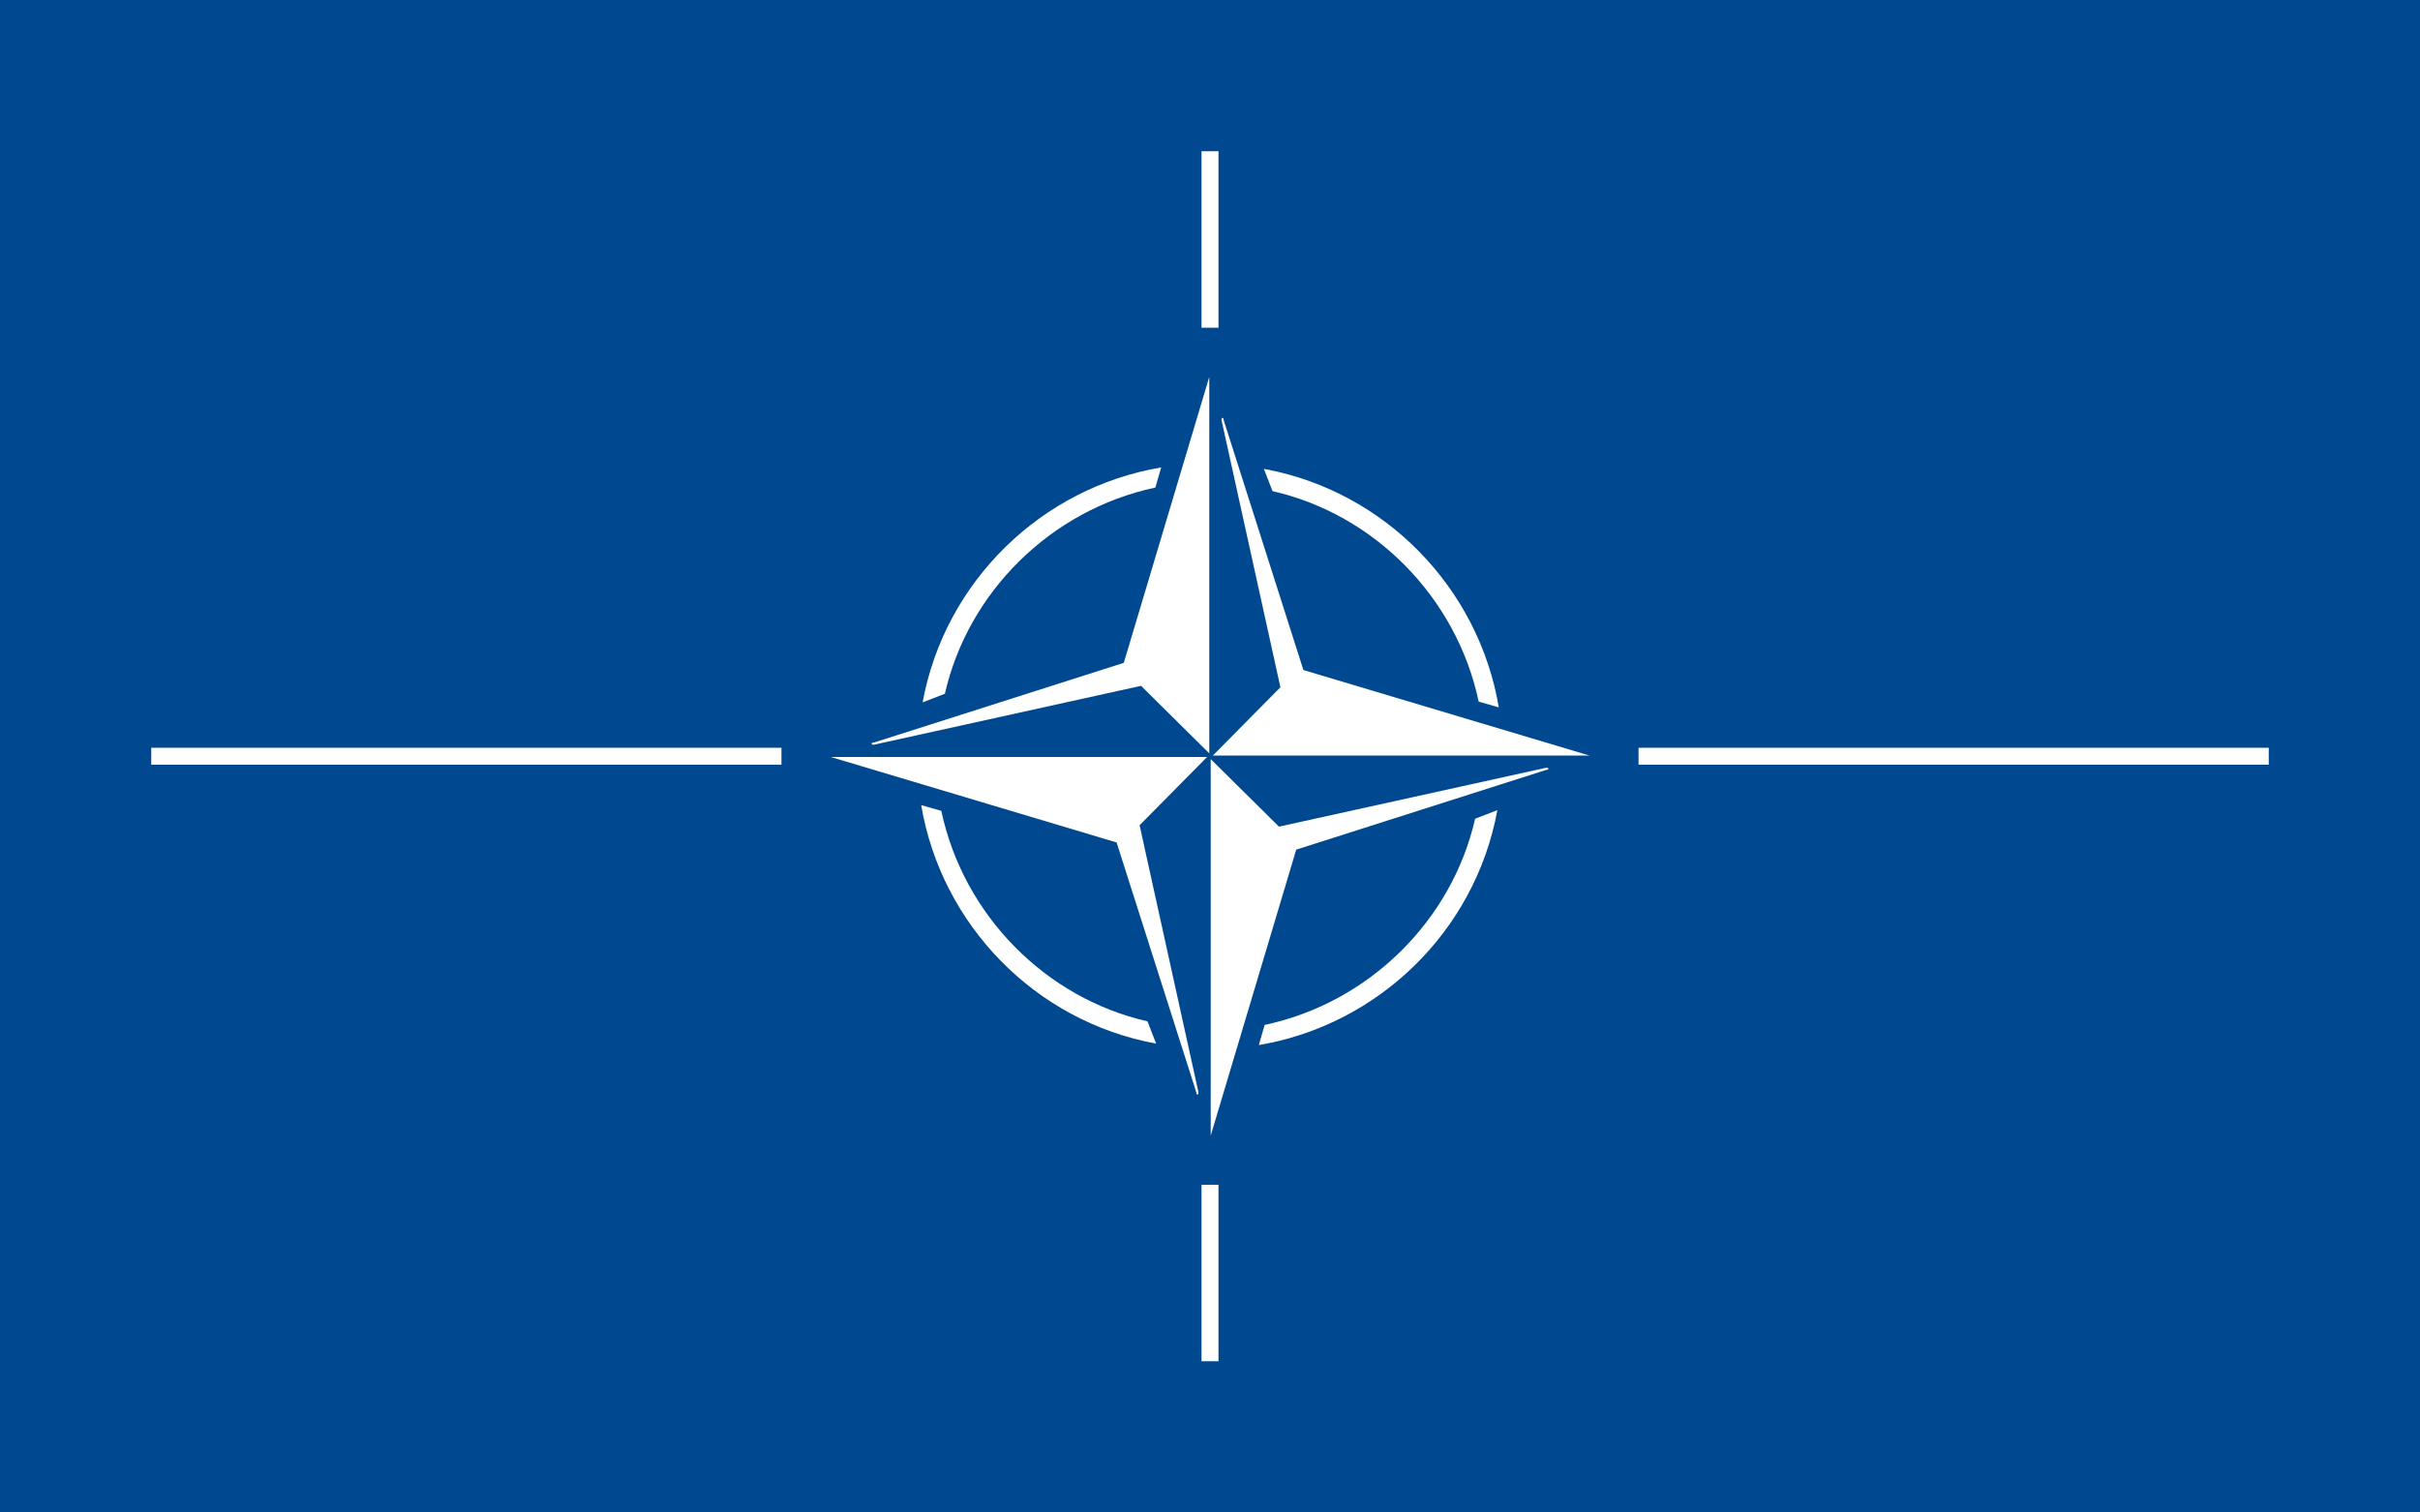 <?xml version="1.0"?>
<svg xmlns="http://www.w3.org/2000/svg" xmlns:xlink="http://www.w3.org/1999/xlink" version="1.1" width="576" height="360" viewBox="0 0 576 360">
<!-- Generated by Kreative Vexillo v1.0 -->
<style>
.blue{fill:rgb(0,73,144);}
.white{fill:rgb(255,255,255);}
</style>
<defs>
<path id="compass" d="M 0.001 0.528 V 0.004 L 0.096 0.098 L 0.468 0.016 C 0.472 0.016 0.472 0.019 0.468 0.019 L 0.12 0.13 L 0.001 0.528 Z M 0.068 0.402 C 0.234 0.374 0.369 0.244 0.4 0.075 L 0.369 0.087 C 0.337 0.228 0.222 0.343 0.076 0.374 L 0.068 0.402 Z"/>
</defs>
<g>
<rect x="0" y="0" width="576" height="360" class="blue"/>
<use xlink:href="#compass" transform="translate(288 180) scale(171 171) rotate(0)" class="white"/>
<use xlink:href="#compass" transform="translate(288 180) scale(171 171) rotate(90)" class="white"/>
<use xlink:href="#compass" transform="translate(288 180) scale(171 171) rotate(180)" class="white"/>
<use xlink:href="#compass" transform="translate(288 180) scale(171 171) rotate(270)" class="white"/>
<path d="M 285.984 78 L 285.984 78 L 285.984 36 L 290.016 36 L 290.016 78 Z" class="white"/>
<path d="M 290.016 282 L 290.016 282 L 290.016 324 L 285.984 324 L 285.984 282 Z" class="white"/>
<path d="M 186 182.016 L 186 182.016 L 36 182.016 L 36 177.984 L 186 177.984 Z" class="white"/>
<path d="M 390 177.984 L 390 177.984 L 540 177.984 L 540 182.016 L 390 182.016 Z" class="white"/>
</g>
</svg>
